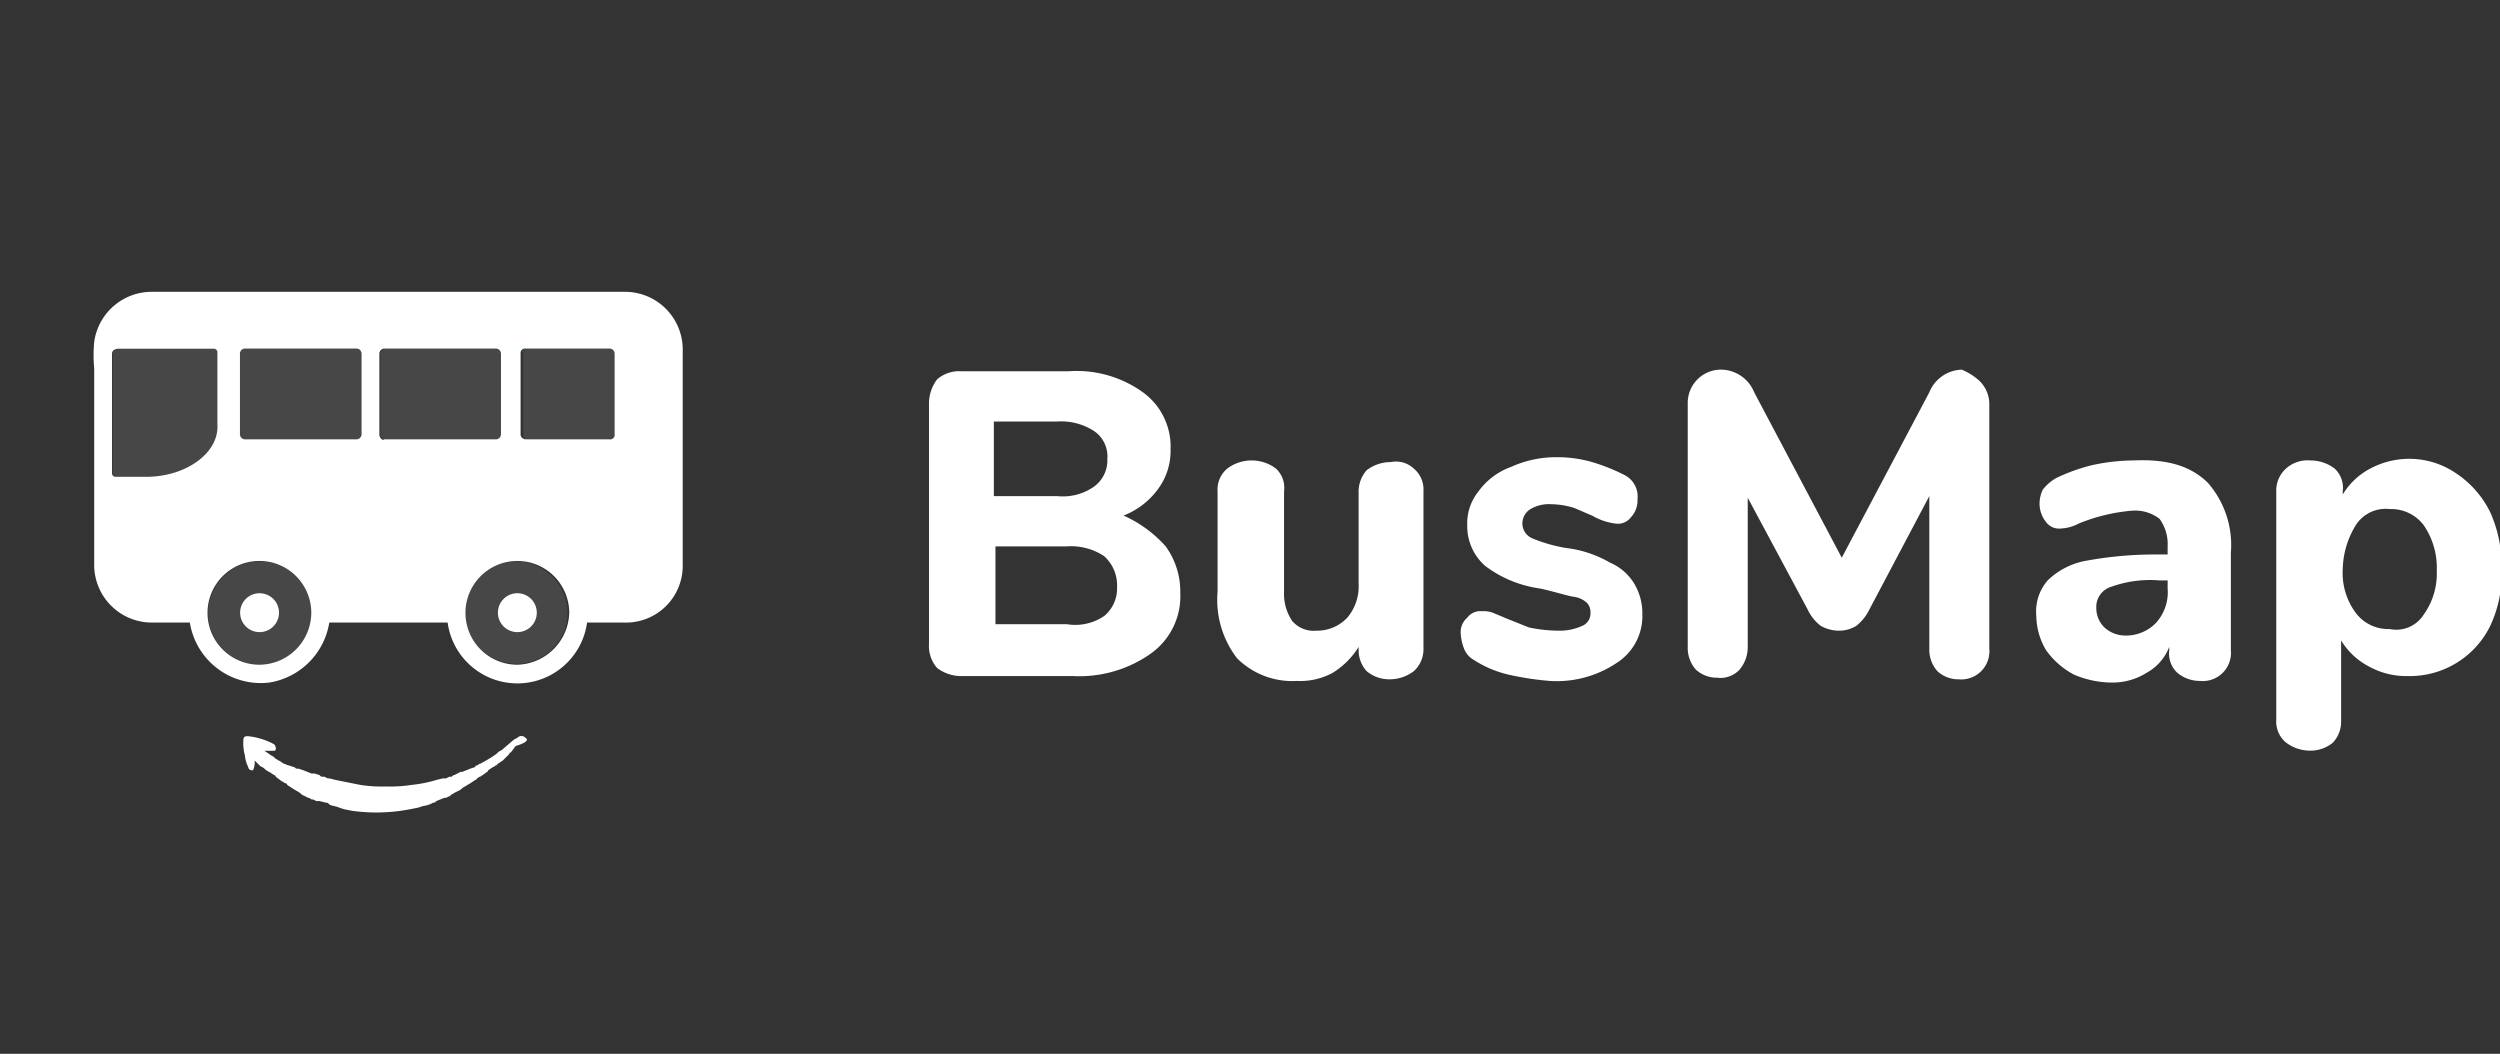 <svg id="Layer_1" data-name="Layer 1" xmlns="http://www.w3.org/2000/svg" viewBox="0 0 154.2 65"><rect x="0" y="0" width="154.2" height="65" fill="#333333" stroke="none"/><defs><style>.cls-1,.cls-3{fill:#fff;}.cls-2{fill:#0ec77c;}.cls-3,.cls-4{opacity:0.1;}.cls-3{isolation:isolate;}</style></defs><path class="cls-1" d="M71.9,33.7a4.76,4.76,0,0,1,.9,2.9A4.33,4.33,0,0,1,71,40.3a7.62,7.62,0,0,1-4.8,1.4H59.3a2.46,2.46,0,0,1-1.5-.5,2.07,2.07,0,0,1-.5-1.5V24.9a2.46,2.46,0,0,1,.5-1.5,2.07,2.07,0,0,1,1.5-.5h6.6a7,7,0,0,1,4.6,1.3,4.13,4.13,0,0,1,1.7,3.5,3.94,3.94,0,0,1-.8,2.5,4.74,4.74,0,0,1-2.1,1.6A7.63,7.63,0,0,1,71.9,33.7ZM61.3,30.6h3.9a3.34,3.34,0,0,0,2.3-.6,2,2,0,0,0,.8-1.7,1.88,1.88,0,0,0-.8-1.7,3.71,3.71,0,0,0-2.3-.6H61.3ZM68.1,38a2.2,2.2,0,0,0,.8-1.8,2.41,2.41,0,0,0-.8-1.9,3.71,3.71,0,0,0-2.3-.6H61.4v4.8h4.4A3.17,3.17,0,0,0,68.1,38Z"/><path class="cls-1" d="M87.2,28.9a1.68,1.68,0,0,1,.6,1.4V40a1.82,1.82,0,0,1-.6,1.4,2.46,2.46,0,0,1-1.5.5,2.17,2.17,0,0,1-1.4-.5,1.9,1.9,0,0,1-.5-1.3v-.2a4.89,4.89,0,0,1-1.6,1.6A4.19,4.19,0,0,1,80,42a4.82,4.82,0,0,1-3.7-1.4,5.91,5.91,0,0,1-1.2-4.1V30.3a1.68,1.68,0,0,1,.6-1.4,2.5,2.5,0,0,1,3,0,1.62,1.62,0,0,1,.5,1.4v6.2a3,3,0,0,0,.5,1.8,1.75,1.75,0,0,0,1.5.6,2.56,2.56,0,0,0,1.9-.8,3,3,0,0,0,.7-2.1V30.4a2,2,0,0,1,.5-1.4,2.46,2.46,0,0,1,1.5-.5A1.59,1.59,0,0,1,87.2,28.9Z"/><path class="cls-1" d="M93,41.6a6.67,6.67,0,0,1-2.1-.9,1.34,1.34,0,0,1-.6-.7,2.92,2.92,0,0,1-.2-.9,1.16,1.16,0,0,1,.4-1,1,1,0,0,1,.9-.4,1.7,1.7,0,0,1,.7.1c.2.1.5.2.7.3l1.5.6a9,9,0,0,0,1.8.2,3.34,3.34,0,0,0,1.5-.3.82.82,0,0,0,.5-.8.85.85,0,0,0-.2-.6,1.51,1.51,0,0,0-.9-.4c-.5-.1-1.1-.3-2-.5a7.23,7.23,0,0,1-3.4-1.4,3.25,3.25,0,0,1-1.1-2.5,3.14,3.14,0,0,1,.7-2.1,4.26,4.26,0,0,1,2-1.5,6.71,6.71,0,0,1,2.8-.6,7.8,7.8,0,0,1,2.2.3,11.92,11.92,0,0,1,2,.8,1.48,1.48,0,0,1,.8,1.5,1.5,1.5,0,0,1-.4,1.1,1,1,0,0,1-.9.4,3.74,3.74,0,0,1-1.5-.5c-.5-.2-.9-.4-1.2-.5a5.07,5.07,0,0,0-1.3-.2,2.27,2.27,0,0,0-1.3.3,1.05,1.05,0,0,0-.5.9,1,1,0,0,0,.6.9,9.3,9.3,0,0,0,2.1.6,7.06,7.06,0,0,1,2.7.9,3.24,3.24,0,0,1,1.5,1.3,3.56,3.56,0,0,1,.5,1.9,3.42,3.42,0,0,1-1.6,3A6.62,6.62,0,0,1,95.6,42,17.82,17.82,0,0,1,93,41.6Z"/><path class="cls-1" d="M122.1,23.5a2,2,0,0,1,.6,1.5V40a1.74,1.74,0,0,1-1.9,1.9,1.9,1.9,0,0,1-1.3-.5A2,2,0,0,1,119,40V30.6l-3.7,7a2.9,2.9,0,0,1-.8,1,2,2,0,0,1-1.1.3,2.28,2.28,0,0,1-1.1-.3,2.72,2.72,0,0,1-.8-1l-3.7-6.9v9.2a2.17,2.17,0,0,1-.5,1.4,1.62,1.62,0,0,1-1.4.5,1.9,1.9,0,0,1-1.3-.5,2,2,0,0,1-.5-1.4v-15a2.05,2.05,0,0,1,2.1-2.1,2.23,2.23,0,0,1,2,1.4l5.4,10.2L119,24.2a2.23,2.23,0,0,1,2-1.4A3.78,3.78,0,0,1,122.1,23.5Z"/><path class="cls-1" d="M136.2,29.8a5.84,5.84,0,0,1,1.4,4.3v6a1.74,1.74,0,0,1-1.9,1.9,2.17,2.17,0,0,1-1.4-.5,1.62,1.62,0,0,1-.5-1.4v-.2a3.11,3.11,0,0,1-1.4,1.6,3.94,3.94,0,0,1-2.1.6,6,6,0,0,1-2.4-.5,5,5,0,0,1-1.7-1.5,4.2,4.2,0,0,1-.6-2.1,2.92,2.92,0,0,1,.7-2.2,4.57,4.57,0,0,1,2.3-1.2,23.59,23.59,0,0,1,4.4-.4h.7v-.5a2.65,2.65,0,0,0-.5-1.7,2.46,2.46,0,0,0-1.7-.5,11,11,0,0,0-3.3.8,2.61,2.61,0,0,1-1.1.3,1,1,0,0,1-.9-.4,1.82,1.82,0,0,1-.4-1.1,2,2,0,0,1,.2-.9,2.85,2.85,0,0,1,.8-.7,11.26,11.26,0,0,1,2.2-.8,12.22,12.22,0,0,1,2.6-.3C133.8,28.3,135.2,28.8,136.2,29.8ZM133,38.4a2.82,2.82,0,0,0,.7-2.1v-.5h-.5a7.09,7.09,0,0,0-3,.4,1.29,1.29,0,0,0-.9,1.3,1.66,1.66,0,0,0,.5,1.2,1.9,1.9,0,0,0,1.3.5A2.56,2.56,0,0,0,133,38.4Z"/><path class="cls-1" d="M151.5,29.2a6.11,6.11,0,0,1,2.1,2.4,8.12,8.12,0,0,1,.7,3.5,7.55,7.55,0,0,1-.7,3.5,5.53,5.53,0,0,1-5.1,3.1,4.75,4.75,0,0,1-2.4-.6,4.36,4.36,0,0,1-1.7-1.6v5a1.9,1.9,0,0,1-.5,1.3,2.17,2.17,0,0,1-1.4.5,2.46,2.46,0,0,1-1.5-.5,1.68,1.68,0,0,1-.6-1.4V30.3a1.82,1.82,0,0,1,.6-1.4,2,2,0,0,1,1.5-.5,2.46,2.46,0,0,1,1.5.5,1.62,1.62,0,0,1,.5,1.4v.2a4.36,4.36,0,0,1,1.7-1.6,5.11,5.11,0,0,1,5.3.3Zm-2,8.7a4.34,4.34,0,0,0,.8-2.7,4.65,4.65,0,0,0-.8-2.8,2.51,2.51,0,0,0-2.1-1,2.18,2.18,0,0,0-2.1,1,5.38,5.38,0,0,0-.8,2.7,4.14,4.14,0,0,0,.8,2.7,2.51,2.51,0,0,0,2.1,1A2,2,0,0,0,149.5,37.9Z"/><g id="Group_578" data-name="Group 578"><path id="Path_223" data-name="Path 223" class="cls-2" d="M32.21,26.81a.27.27,0,0,0,.3.3h.1C32.31,27.21,32.21,27,32.21,26.81Z"/><path id="Path_224" data-name="Path 224" class="cls-2" d="M32.51,21.51h0a.27.27,0,0,0-.3.3.32.32,0,0,1,.3-.3Z"/><g id="Group_574" data-name="Group 574"><g id="Group_572" data-name="Group 572"><circle id="Ellipse_27" data-name="Ellipse 27" class="cls-3" cx="16.04" cy="37.83" r="3.2"/><path id="Path_225" data-name="Path 225" class="cls-3" d="M32.14,34.63A3.16,3.16,0,1,0,35,38v-.5A3.29,3.29,0,0,0,32.14,34.63Z"/></g><g id="Group_573" data-name="Group 573"><circle id="Ellipse_28" data-name="Ellipse 28" class="cls-1" cx="16.01" cy="37.79" r="1.2"/><circle id="Ellipse_29" data-name="Ellipse 29" class="cls-1" cx="31.91" cy="37.79" r="1.2"/></g></g><g id="Group_575" data-name="Group 575" class="cls-4"><path id="Path_226" data-name="Path 226" class="cls-1" d="M13.27,21.52H7.37c-.2,0-.4.1-.4.3v7.4a.22.22,0,0,0,.2.2h1.9c2.5,0,4.5-1.5,4.5-3.3v-4.5A.37.37,0,0,0,13.27,21.52Z"/><path id="Path_227" data-name="Path 227" class="cls-1" d="M22,21.52h-6.9a.32.32,0,0,0-.3.3h0v5a.32.32,0,0,0,.3.3H22a.32.32,0,0,0,.3-.3h0v-5A.32.32,0,0,0,22,21.52Z"/><path id="Path_228" data-name="Path 228" class="cls-1" d="M30.67,21.52h-6.9a.32.32,0,0,0-.3.3h0v5a.32.32,0,0,0,.3.3h6.9a.32.32,0,0,0,.3-.3h0v-5c.1-.2-.1-.3-.3-.3Z"/><path id="Path_229" data-name="Path 229" class="cls-1" d="M37.67,21.52h-5.1a.32.32,0,0,0-.3.3h0v5h0a.32.32,0,0,0,.3.3h5.1a.32.32,0,0,0,.3-.3v-5c-.1-.1-.2-.3-.3-.3Z"/></g><path class="cls-1" d="M32.41,45.51a.33.33,0,0,0-.5,0l-.2.1-.7.6c-.1.1-.2.1-.3.2l-.1.1a8.79,8.79,0,0,1-1,.6c-.1,0-.1.1-.2.1a.1.1,0,0,0-.1.1l-.3.1-.5.2h-.1l-.4.2c-.1,0-.1.1-.2.1h-.1l-.2.1h-.2l-.4.1a8,8,0,0,1-1.5.3,8.6,8.6,0,0,1-1.6.1,8.6,8.6,0,0,1-1.6-.1l-1.5-.3-.4-.1h-.1l-.2-.1h-.1c-.1,0-.1,0-.2-.1l-.3-.1h-.2l-.5-.2-.3-.1h-.1c-.1,0-.1-.1-.2-.1l-.3-.1c-.1,0-.2-.1-.3-.1l-.3-.2c-.1,0-.1-.1-.2-.1l-.1-.1c-.1-.1-.2-.1-.3-.2l-.3-.2h.5c.1,0,.2,0,.2-.1a.37.37,0,0,0-.1-.3,4.28,4.28,0,0,0-1.6-.5c-.2,0-.3,0-.3.3a2.77,2.77,0,0,0,.1.9,1.85,1.85,0,0,0,.2.7.22.22,0,0,0,.2.2h.1a1.27,1.27,0,0,0,.1-.6l.3.3c.1.1.2.1.3.2l.1.1c.1,0,.1.1.2.1l.3.2h0a.1.1,0,0,1,.1.1l.4.3c.1,0,.1.1.2.1a.1.1,0,0,1,.1.1l.3.2.5.3.1.1.4.2a.35.35,0,0,1,.2.1h.1l.2.1h.2l.4.1c.1,0,.1,0,.2.1s.4.1.6.2l.3.1.5.1a10.89,10.89,0,0,0,3.6-.1l.5-.1.3-.1a1.42,1.42,0,0,0,.6-.2c.1,0,.1,0,.2-.1l.5-.2h.1l.2-.1a.1.1,0,0,0,.1-.1.35.35,0,0,0,.2-.1l.4-.2.1-.1.5-.3.3-.2a.1.1,0,0,0,.1-.1c.1,0,.1-.1.2-.1l.3-.2c.1-.1.2-.1.2-.2l.3-.2c.1,0,.1-.1.2-.1l.1-.1.3-.2.4-.4a.1.1,0,0,1,.1-.1l.3-.4C32.51,45.81,32.61,45.61,32.41,45.51Z"/><path id="Path_238" data-name="Path 238" class="cls-1" d="M42.11,23v-1.5a3.56,3.56,0,0,0-3.6-3.5H9.41a3.58,3.58,0,0,0-3.6,3.1,8.55,8.55,0,0,0,0,1.6h0v1.2h0v11a3.56,3.56,0,0,0,3.6,3.5h2.3a4.43,4.43,0,0,0,4.9,3.7,4.46,4.46,0,0,0,3.7-3.7h7.3a4.34,4.34,0,0,0,8.6,0h2.3a3.5,3.5,0,0,0,3.6-3.5v-7.4h0V23ZM9,29.41H7.11a.22.22,0,0,1-.2-.2v-7.4c0-.2.2-.3.4-.3h5.9a.22.22,0,0,1,.2.2v4.5c.1,1.7-1.9,3.2-4.4,3.2ZM16,41a3.2,3.2,0,1,1,3.2-3.2h0A3.22,3.22,0,0,1,16,41Zm6.3-14.2a.32.32,0,0,1-.3.3h-6.9a.32.32,0,0,1-.3-.3h0v-5a.32.32,0,0,1,.3-.3H22a.32.32,0,0,1,.3.3h0Zm1.1,0v-5a.32.32,0,0,1,.3-.3h6.9a.32.32,0,0,1,.3.3h0v5a.32.32,0,0,1-.3.3h-6.9c-.1.1-.3-.1-.3-.3ZM31.91,41a3.2,3.2,0,1,1,3.2-3.2h0a3.29,3.29,0,0,1-3.2,3.2Zm6-14.2a.27.27,0,0,1-.3.3h-5.2a.32.32,0,0,1-.3-.3h0v-5h0a.27.27,0,0,1,.3-.3h5.2a.32.32,0,0,1,.3.3Z"/></g></svg>